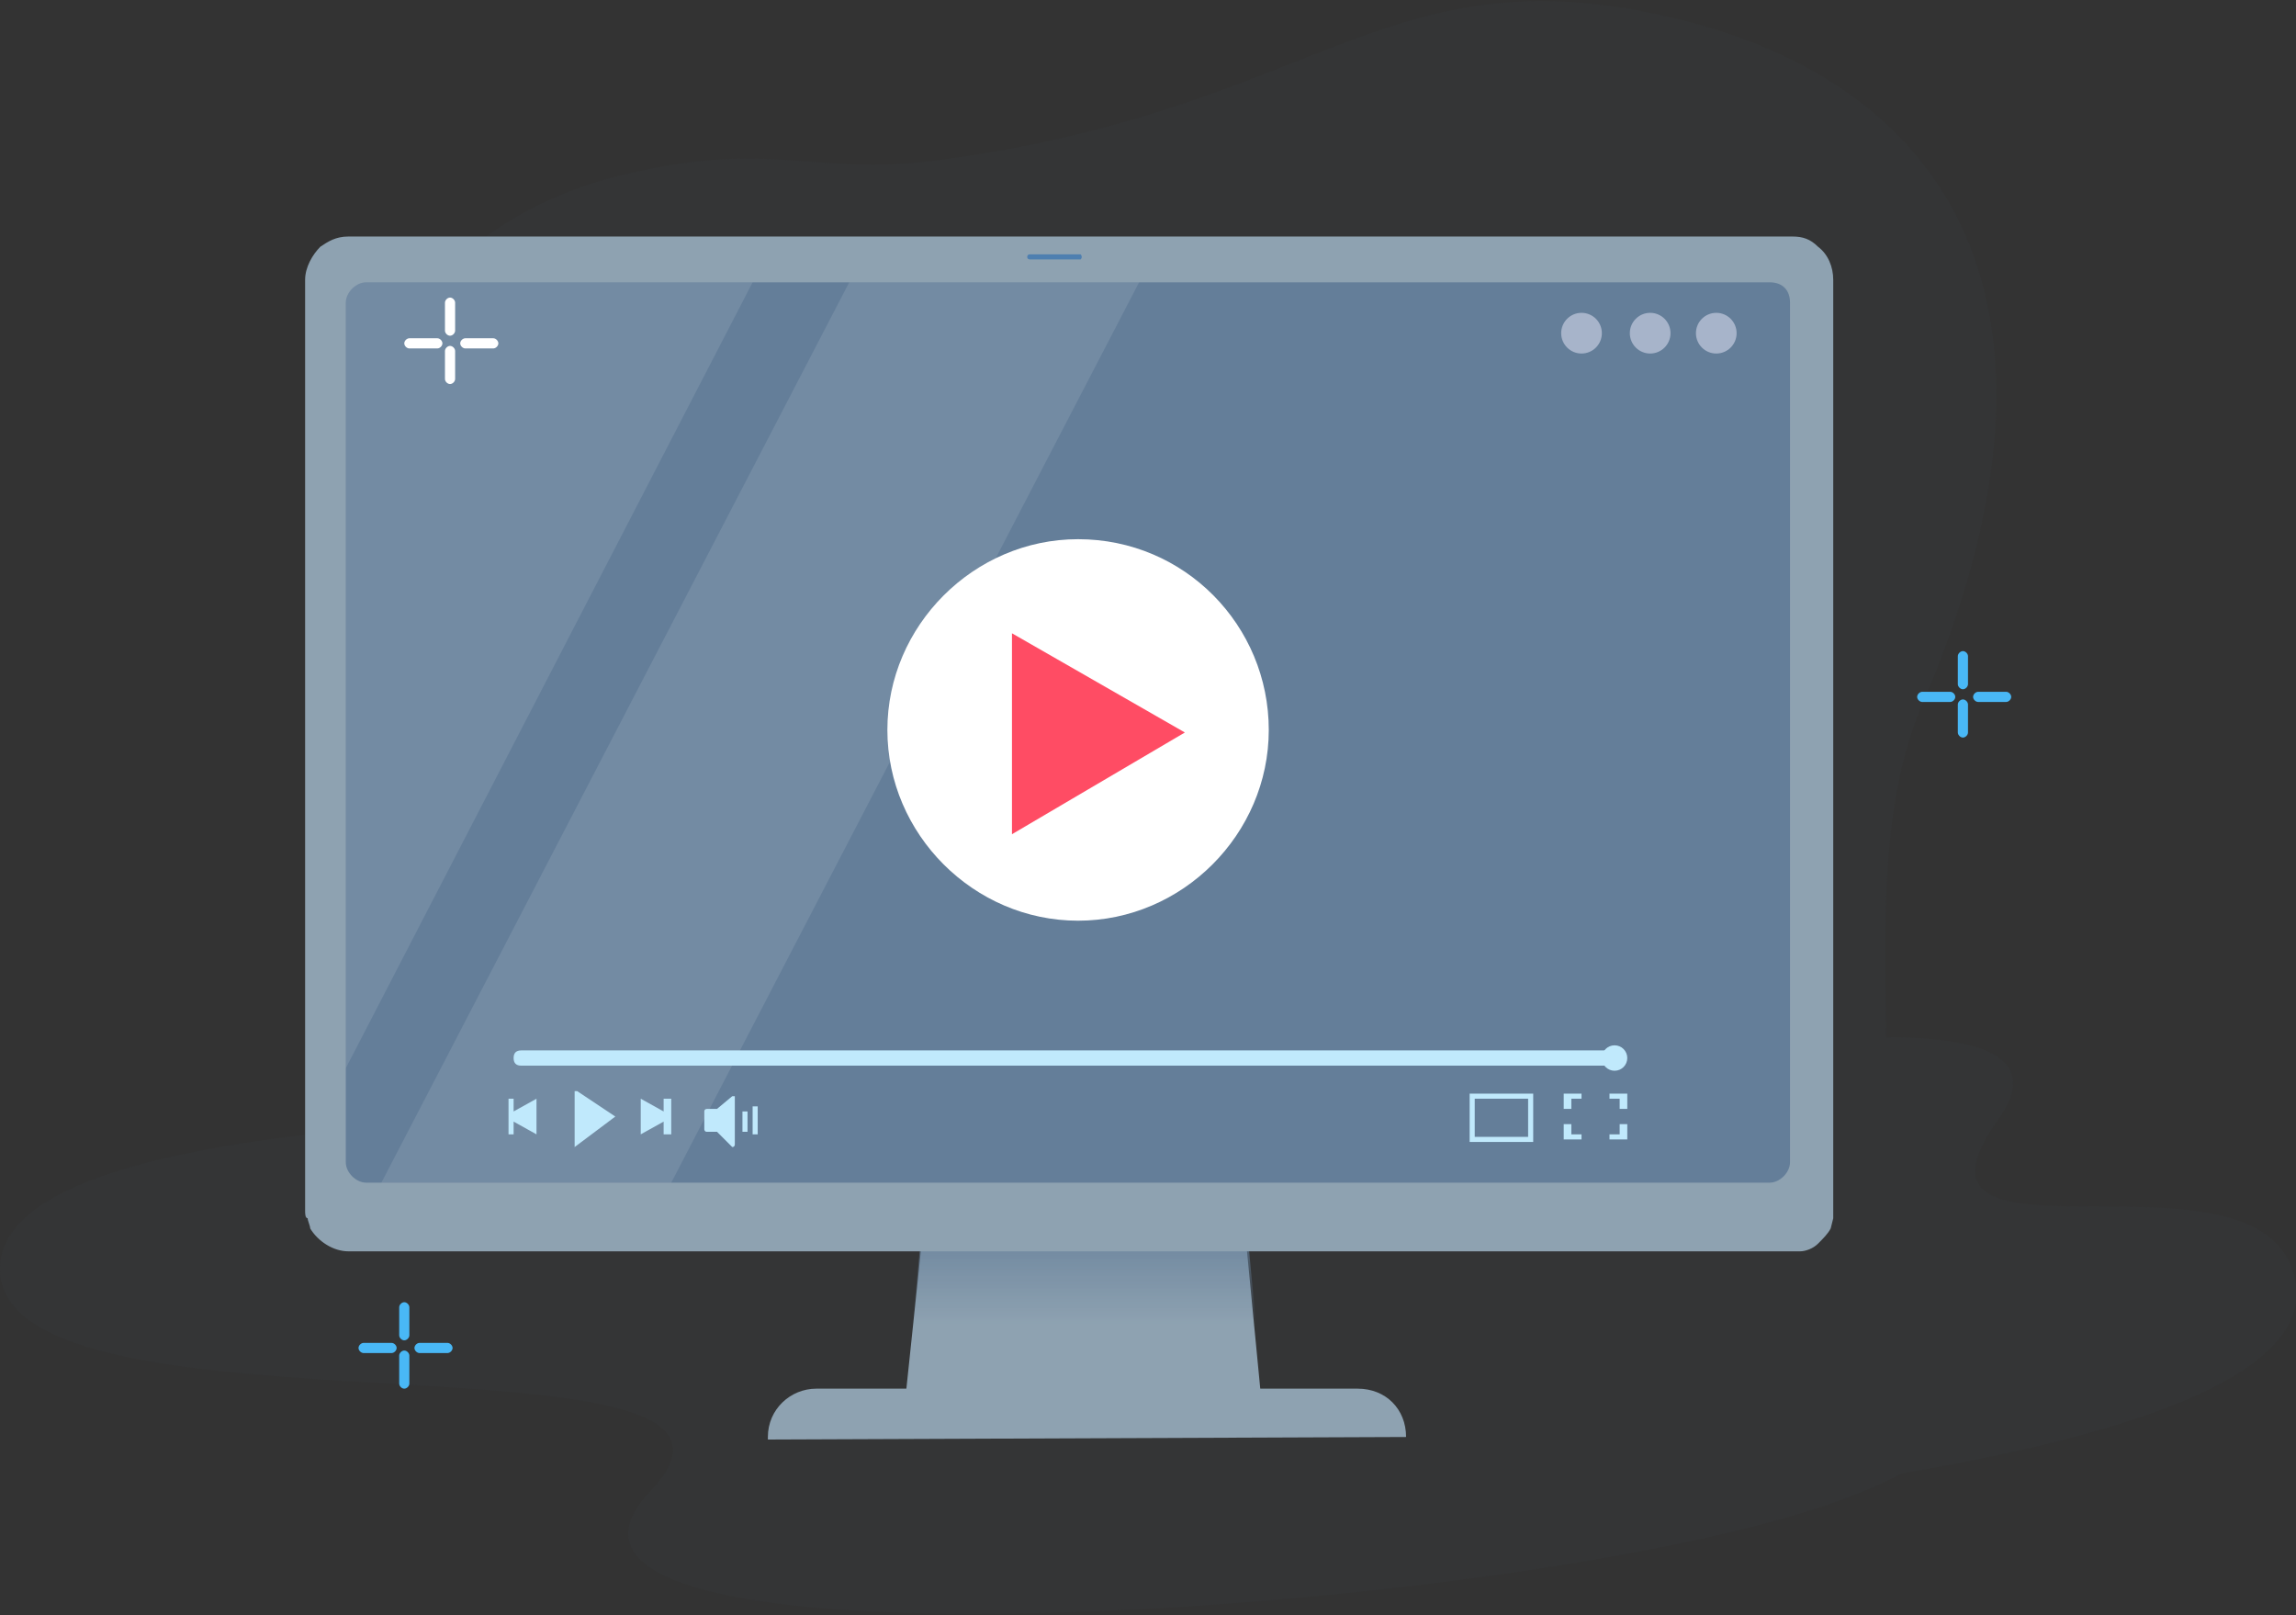 <svg version="1.1" id="Layer_1" xmlns="http://www.w3.org/2000/svg" x="0" y="0" viewBox="0 0 90.3 63.5" xml:space="preserve"><rect x="0" y="0" width="90.3" height="63.5" fill="#333333" stroke="none"/><style>.st2{fill:#3b4751}.st3{fill:#8ea2b1}.st8{fill:#c0e9fc}.st9{fill:#fff}.st10{opacity:.51;fill:#e8e8f9;enable-background:new}</style><g id="Background_00000168805351184641194850000005708190625077391244_" opacity=".1"><path id="Background_00000067945312947390889310000000808263057547135362_" class="st2" d="M66.2.8c11 2.8 15.9 11.8 9.4 26.9-4.2 9.8 3.5 24.8-9.5 28.4-21.2 5.8-22-10-39.5-11.8C9.1 42.6 6.3 11.8 24 7c6.5-1.7 7.9.1 13.6-.8C52.1 4.1 54.7-2.1 66.2.8z"/><path id="Background_00000075852287852246857220000018172095242145603752_" class="st2" d="M68.5 45.8s4.4 1.6 6.6 4.3 7.5 7.3-9.6 10.7c-15.7 3.2-46.4 4.6-39.9-2.2S0 57.1 0 49.9c-.1-10.6 68.5-4.1 68.5-4.1z"/><path id="Background_00000167357198657047548240000008308105587395036584_" class="st2" d="M43 60.6s-4-.8-6.2-2.8-7.4-5.3 6.9-10.6c13.2-4.8 39.7-9.9 34.9-3.2-4.8 6.7 10.8.3 11.7 6.5C91.6 59.7 43 60.6 43 60.6z"/></g><path id="XMLID_00000061464995436942808930000014190377716893886891_" class="st3" d="M49.7 56H35.5l1.2-11.4h11.9z"/><linearGradient id="XMLID_00000124844443821224106450000013630081957755590528_" gradientUnits="userSpaceOnUse" x1="42.65" y1="-43.908" x2="42.65" y2="-47.053" gradientTransform="translate(0 96)"><stop offset="0" stop-color="#647e99" stop-opacity="0"/><stop offset="1" stop-color="#647e99"/></linearGradient><path id="XMLID_00000152250943623173293680000010830289422481080239_" opacity=".67" fill="url(#XMLID_00000124844443821224106450000013630081957755590528_)" d="M35.9 52.1h13.5l-.3-3.2H36.2z"/><path id="XMLID_00000075135708969999947580000006211759878240714671_" class="st3" d="M55.3 56.5s.1 0 0 0c0-1.1-.8-1.9-1.9-1.9H32.1c-1 0-1.9.8-1.9 1.9v.1l25.1-.1z"/><path class="st3" d="M72.1 11v36.9l-.1.4c-.1.2-.3.4-.5.6-.2.2-.5.3-.7.3H13.7c-.6 0-1.2-.4-1.5-.9 0-.1-.1-.3-.1-.4-.1 0-.1-.2-.1-.3V11c0-.5.3-1 .6-1.3.3-.2.6-.4 1.1-.4h56.8c.4 0 .7.1 1 .4.4.3.6.8.6 1.3z"/><path d="M70.4 11.9v33.8c0 .4-.4.8-.8.8H14.4c-.4 0-.8-.4-.8-.8V11.9c0-.4.4-.8.8-.8h55.2c.5 0 .8.3.8.8z" fill="#647e99"/><path class="st3" d="M71.9 48c-.1.2-.3.4-.4.6-.2.2-.5.3-.7.3H13.7c-.6 0-1.2-.4-1.5-.9h59.7z"/><path d="M42.5 10.2h-2s-.1 0-.1-.1c0 0 0-.1.1-.1h2s.1.1 0 .2c.1 0 0 0 0 0z" fill="#4e7fb0"/><path d="M33.4 11.1L15 46.5h11.4l18.4-35.4H33.4zm-19 0c-.4 0-.8.4-.8.8V42l16-30.9H14.4z" opacity=".1" fill="#fff"/><g id="time_line_00000101094105295449229960000003764044998520669106_"><path class="st8" d="M63.1 41.9H20.5c-.2 0-.3-.1-.3-.3 0-.2.1-.3.3-.3h42.6c.2 0 .3.1.3.3 0 .2-.2.3-.3.3z"/><circle class="st8" cx="63.5" cy="41.6" r=".5"/><path class="st8" d="M57.8 43v1.9h2.5V43h-2.5zm2.3 1.7H58v-1.5h2.1v1.5zm-31.9-.2h-.4c-.1 0-.1-.1-.1-.1v-.7c0-.1.1-.1.1-.1h.4l.6-.5h.1V45s0 .1-.1.1l-.6-.6zm-3 .1v-1.4l.9.5v-.5h.3v1.4h-.3v-.5zm-4.1 0v-1.4l-.9.5v-.5H20v1.4h.2v-.5zm3.1-.7l-1.5-1h-.1v2.2l1.6-1.2c.1.1.1.1 0 0 .1 0 .1 0 0 0z"/></g><path class="st9" d="M42.4 21.2c-4.1 0-7.5 3.4-7.5 7.5s3.4 7.5 7.5 7.5 7.5-3.4 7.5-7.5-3.3-7.5-7.5-7.5z"/><circle class="st10" cx="62.2" cy="13.1" r=".8"/><circle class="st10" cx="64.9" cy="13.1" r=".8"/><circle class="st10" cx="67.5" cy="13.1" r=".8"/><path class="st8" d="M61.5 43v.6h.3v-.4h.4V43zm2.5 0v.6h-.3v-.4h-.4V43zm-2.5 1.8v-.6h.3v.4h.4v.2zm2.5 0v-.6h-.3v.4h-.4v.2zm-34.8-1.1h.2v.8h-.2zm.4-.2h.2v1.1h-.2z"/><path fill="#ff4c64" d="M46.6 28.8l-6.8-3.9v7.9z"/><path d="M77.2 29c-.1 0-.2-.1-.2-.2v-1.1c0-.1.1-.2.2-.2s.2.1.2.2v1.1c0 .1-.1.2-.2.2zm.4-1.6c0-.1.1-.2.2-.2h1.1c.1 0 .2.1.2.2s-.1.2-.2.2h-1.1c-.1 0-.2-.1-.2-.2zm-2.2 0c0-.1.1-.2.2-.2h1.1c.1 0 .2.1.2.2s-.1.2-.2.2h-1.1c-.1 0-.2-.1-.2-.2zm1.8-.3c-.1 0-.2-.1-.2-.2v-1.1c0-.1.1-.2.2-.2s.2.1.2.2v1.1c0 .1-.1.2-.2.2zM15.9 54.6c-.1 0-.2-.1-.2-.2v-1.1c0-.1.1-.2.2-.2s.2.1.2.2v1.1c0 .1-.1.2-.2.2zm.4-1.6c0-.1.1-.2.2-.2h1.1c.1 0 .2.1.2.2s-.1.2-.2.2h-1.1c-.1 0-.2-.1-.2-.2zm-2.2 0c0-.1.1-.2.2-.2h1.1c.1 0 .2.1.2.2s-.1.2-.2.2h-1.1c-.1 0-.2-.1-.2-.2zm1.8-.3c-.1 0-.2-.1-.2-.2v-1.1c0-.1.1-.2.2-.2s.2.1.2.2v1.1c0 .1-.1.2-.2.2z" fill="#49b8f6"/><path class="st9" d="M17.7 15.1c-.1 0-.2-.1-.2-.2v-1.1c0-.1.1-.2.2-.2s.2.1.2.2v1.1c0 .1-.1.2-.2.2zm.4-1.6c0-.1.1-.2.2-.2h1.1c.1 0 .2.1.2.2s-.1.2-.2.2h-1.1c-.1 0-.2-.1-.2-.2zm-2.2 0c0-.1.1-.2.2-.2h1.1c.1 0 .2.1.2.2s-.1.2-.2.2h-1.1c-.1 0-.2-.1-.2-.2zm1.8-.3c-.1 0-.2-.1-.2-.2v-1.1c0-.1.1-.2.2-.2s.2.1.2.2V13c0 .1-.1.2-.2.2z"/></svg>